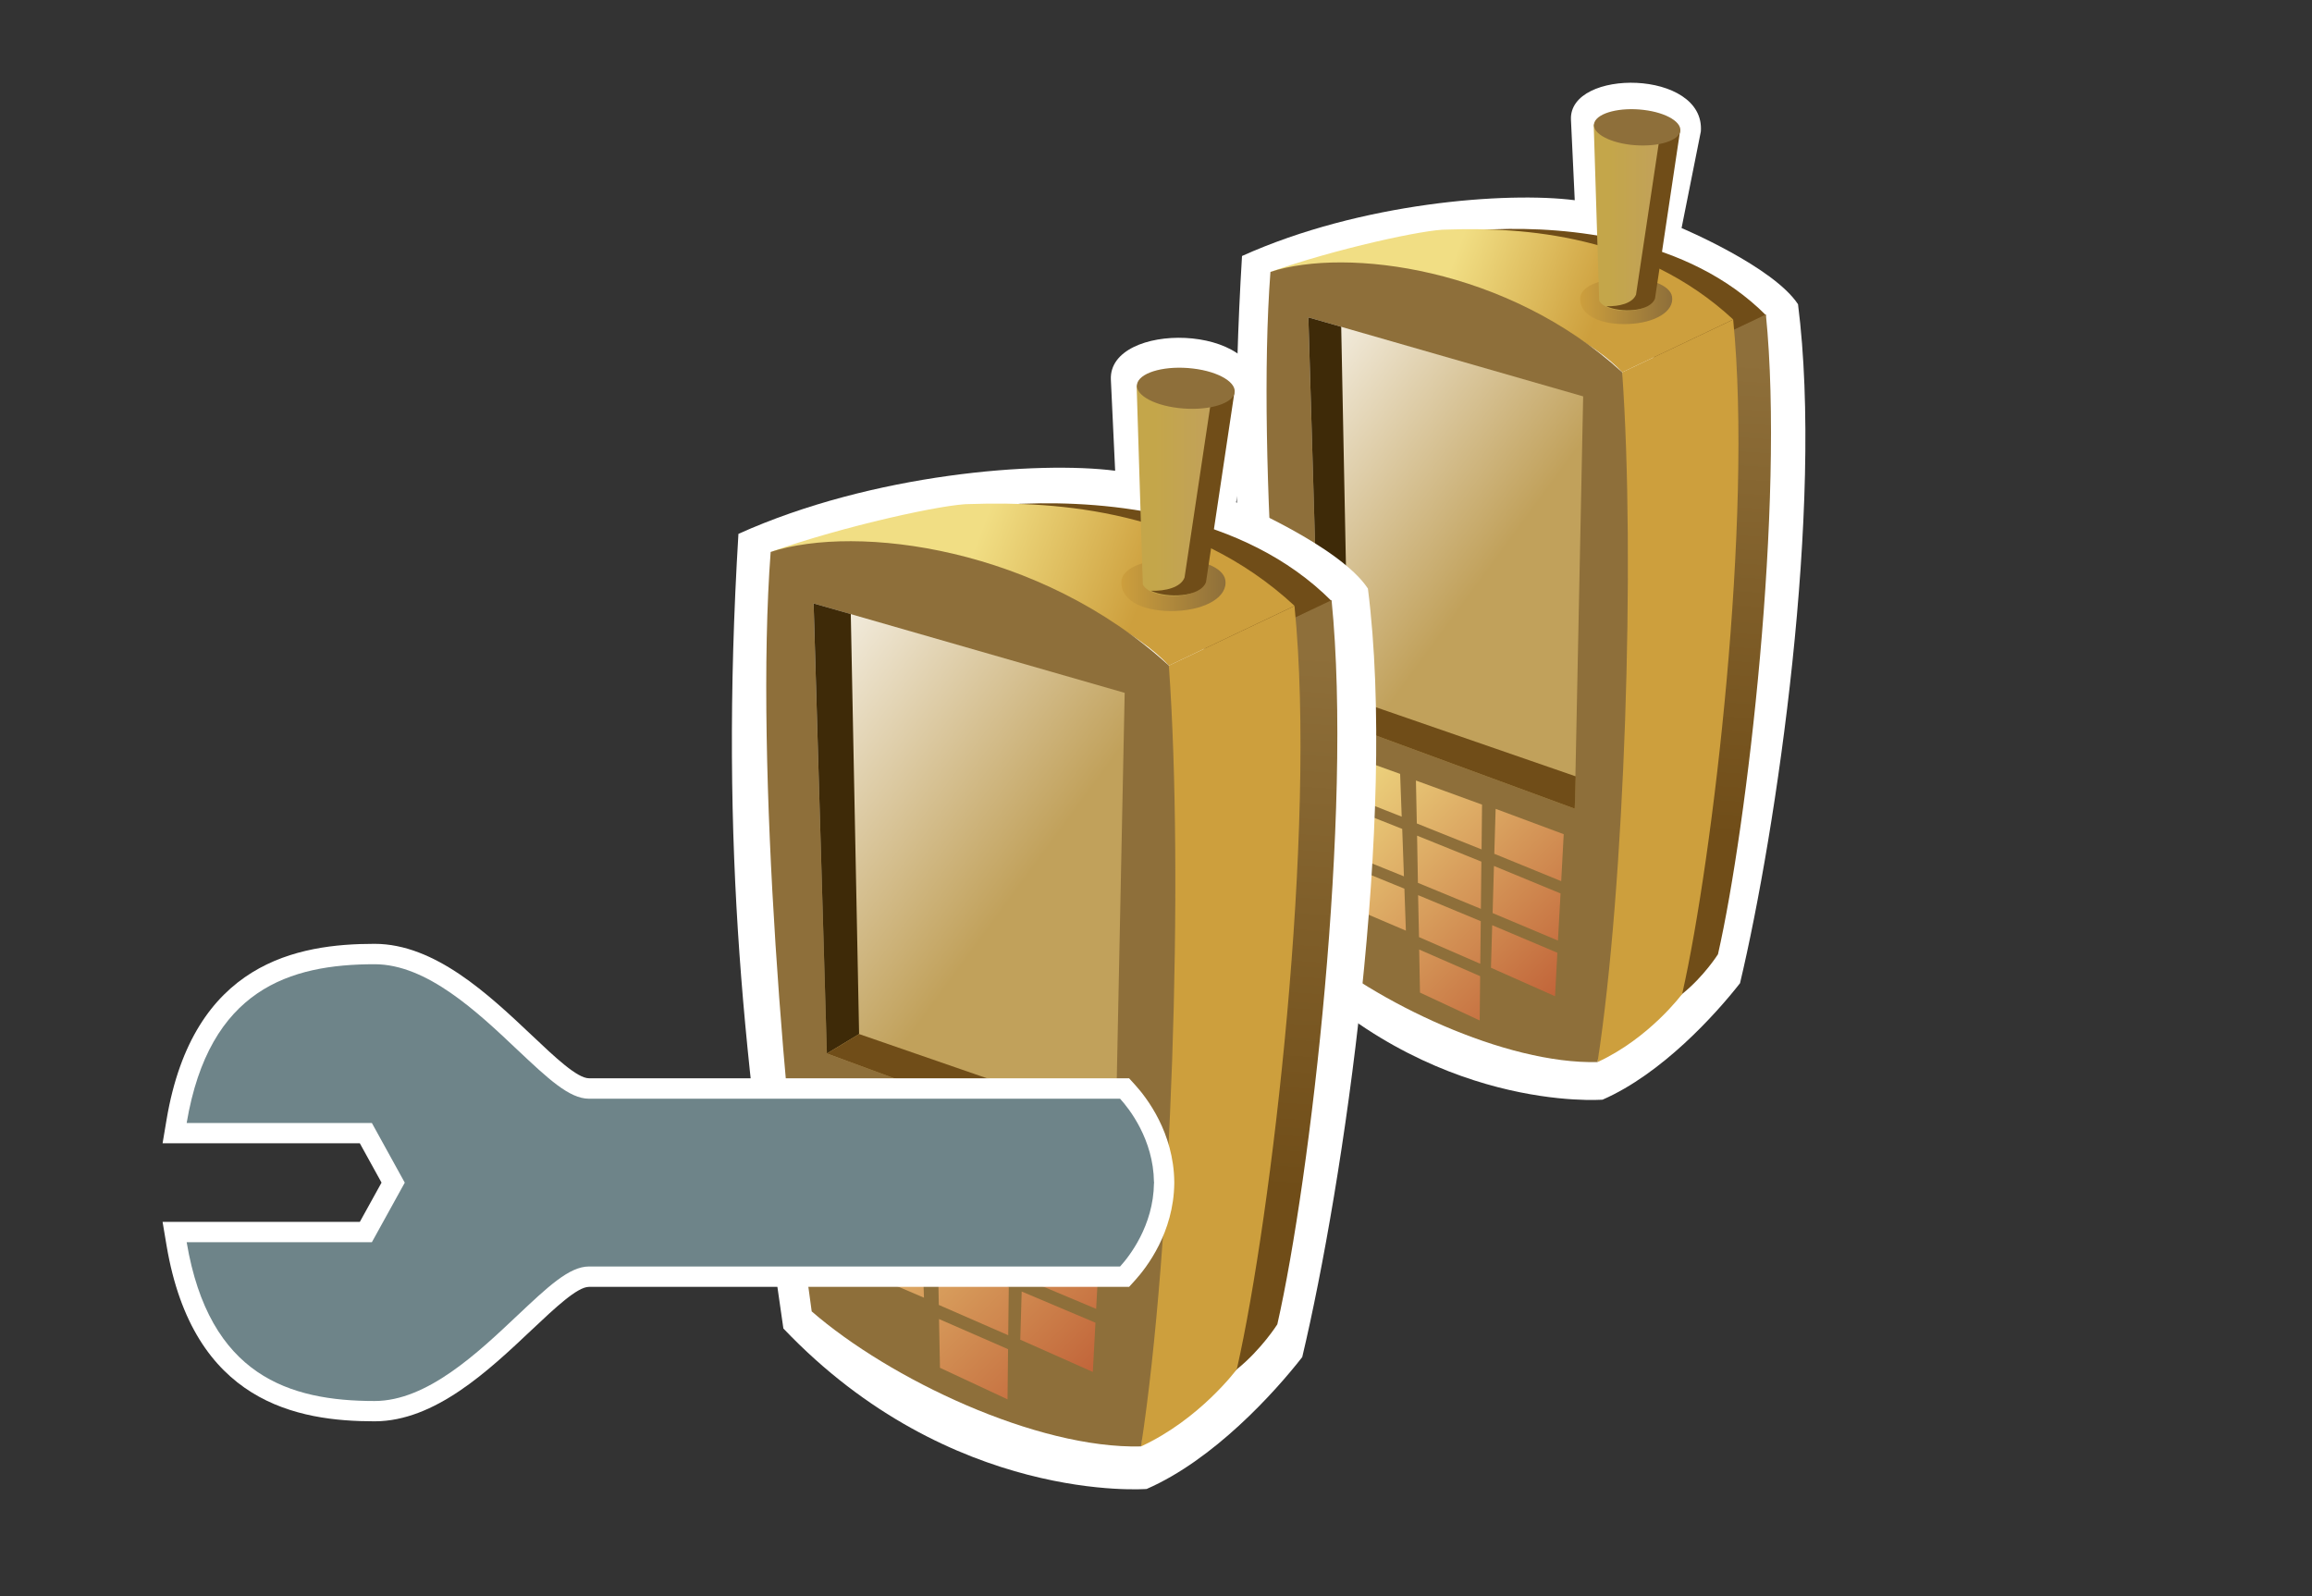 <?xml version="1.0" encoding="UTF-8"?>
<svg xmlns="http://www.w3.org/2000/svg" xmlns:xlink="http://www.w3.org/1999/xlink" contentScriptType="text/ecmascript" width="84" baseProfile="tiny" zoomAndPan="magnify" contentStyleType="text/css" viewBox="0 0 84 58" height="58" preserveAspectRatio="xMidYMid meet" version="1.1">
    <rect x="0" y="0" width="84" height="58" fill="#333333" stroke="none"/>
    <g>
        <g>
            <path fill="#ffffff" d="M 63.219 35.726 C 64.544 30.148 66.264 18.431 65.326 11.056 C 64.429 9.69 61.095 8.287 61.095 8.287 L 61.796 4.775 C 61.953 2.514 56.998 2.476 57.076 4.346 L 57.214 7.275 C 54.755 6.96 49.452 7.352 45.125 9.302 C 44.499 19.597 45.356 26.464 46.567 34.808 C 51.948 40.464 58.226 39.958 58.226 39.958 C 60.372 39.022 62.322 36.873 63.219 35.726 z "/>
            <g>
                <path fill="#704d18" d="M 48.225 9.787 C 50.417 9.001 53.579 8.31 54.316 8.33 C 56.929 8.234 61.329 8.607 64.168 11.461 L 60.34 13.243 C 58.556 11.289 52.231 8.994 48.225 9.787 z "/>
                <linearGradient x1="-422.192" gradientTransform="matrix(2.5 0 0 2.5 1118 -327.773)" y1="136.325" x2="-422.65" gradientUnits="userSpaceOnUse" y2="143.22" xlink:type="simple" xlink:actuate="onLoad" id="XMLID_31_" xlink:show="other">
                    <stop stop-color="#8e6f3a" offset="0"/>
                    <stop stop-color="#704d18" offset="1"/>
                </linearGradient>
                <path fill="url(#XMLID_31_)" d="M 60.339 13.247 C 60.24 19.021 59.807 29.011 59.244 37.085 C 59.955 36.761 60.598 36.537 61.12 36.115 C 61.914 35.475 62.418 34.674 62.418 34.674 C 63.479 30.006 64.847 18.274 64.159 11.428 L 60.339 13.247 z "/>
                <linearGradient x1="-426.101" gradientTransform="matrix(2.5 0 0 2.5 1118 -327.773)" y1="134.953" x2="-424.006" gradientUnits="userSpaceOnUse" y2="135.742" xlink:type="simple" xlink:actuate="onLoad" id="XMLID_32_" xlink:show="other">
                    <stop stop-color="#f1de84" offset="0"/>
                    <stop stop-color="#cd9f3d" offset="1"/>
                </linearGradient>
                <path fill="url(#XMLID_32_)" d="M 46.158 9.88 C 48.471 9.053 51.807 8.321 52.58 8.342 C 55.339 8.248 59.644 8.522 62.972 11.61 L 58.939 13.528 C 57.057 11.466 50.384 9.043 46.158 9.88 z "/>
                <path fill="#cd9f3d" d="M 58.938 13.528 C 58.833 19.621 58.637 30.072 58.044 38.592 C 59.934 37.719 61.118 36.115 61.118 36.115 C 62.232 31.191 63.69 18.835 62.97 11.613 L 58.938 13.528 z "/>
                <linearGradient x1="-424.235" gradientTransform="matrix(2.5 0 0 2.5 1118 -327.773)" y1="135.485" x2="-422.897" gradientUnits="userSpaceOnUse" y2="135.485" xlink:type="simple" xlink:actuate="onLoad" id="XMLID_33_" xlink:show="other">
                    <stop stop-color="#cd9f3d" offset="0"/>
                    <stop stop-color="#8e6f3a" offset="1"/>
                </linearGradient>
                <path fill="url(#XMLID_33_)" d="M 60.749 10.778 C 60.835 11.321 60.124 11.732 59.177 11.773 C 58.226 11.817 57.397 11.494 57.412 10.846 C 57.422 10.431 58.037 10.15 58.984 10.108 C 59.934 10.066 60.682 10.372 60.749 10.778 z "/>
                <linearGradient x1="-423.804" gradientTransform="matrix(2.5 0 0 2.5 1118 -327.773)" y1="134.268" x2="-423.055" gradientUnits="userSpaceOnUse" y2="134.268" xlink:type="simple" xlink:actuate="onLoad" id="XMLID_34_" xlink:show="other">
                    <stop stop-color="#c4a64a" offset="0"/>
                    <stop stop-color="#c1a15b" offset="1"/>
                </linearGradient>
                <path fill="url(#XMLID_34_)" d="M 57.902 4.497 L 58.102 10.924 C 58.318 11.382 59.821 11.475 60.05 10.869 L 60.972 4.727 C 60.4 5.492 58.068 5.026 57.902 4.497 z "/>
                <path fill="#8e6f3a" d="M 46.158 9.88 C 48.924 8.978 54.79 9.728 58.937 13.528 C 59.423 20.34 59.03 32.175 58.043 38.592 C 54.694 38.676 49.97 36.426 47.474 34.258 C 46.655 28.533 45.639 16.731 46.158 9.88 z "/>
                <linearGradient x1="-429.605" gradientTransform="matrix(2.5 0 0 2.5 1118 -327.773)" y1="136.622" x2="-425.652" gradientUnits="userSpaceOnUse" y2="139.517" xlink:type="simple" xlink:actuate="onLoad" id="XMLID_35_" xlink:show="other">
                    <stop stop-color="#ffffff" offset="0"/>
                    <stop stop-color="#c1a15b" offset="1"/>
                </linearGradient>
                <polygon fill="url(#XMLID_35_)" points="47.536,11.533 47.963,25.98 57.214,29.385 57.52,14.403    "/>
                <polygon fill="#3e2a08" points="48.996,25.355 48.729,11.875 47.536,11.533 47.963,25.98    "/>
                <polygon fill="#704d18" points="47.963,25.98 48.996,25.355 57.248,28.21 57.214,29.385    "/>
                <g>
                    <linearGradient x1="-417.926" gradientTransform="matrix(2.525 -0.049 0.012 2.475 1102.887 -299.413)" y1="123.596" x2="-413.325" gradientUnits="userSpaceOnUse" y2="128.152" xlink:type="simple" xlink:actuate="onLoad" id="XMLID_36_" xlink:show="other">
                        <stop stop-color="#f1de84" offset="0"/>
                        <stop stop-color="#b0381e" offset="1"/>
                    </linearGradient>
                    <polygon fill="url(#XMLID_36_)" points="54.23,33.178 56.604,34.177 56.698,32.465 54.279,31.466     "/>
                    <linearGradient x1="-417.495" gradientTransform="matrix(2.525 -0.049 0.012 2.475 1102.887 -299.413)" y1="123.115" x2="-412.855" gradientUnits="userSpaceOnUse" y2="127.71" xlink:type="simple" xlink:actuate="onLoad" id="XMLID_37_" xlink:show="other">
                        <stop stop-color="#f1de84" offset="0"/>
                        <stop stop-color="#b0381e" offset="1"/>
                    </linearGradient>
                    <polygon fill="url(#XMLID_37_)" points="56.722,32.018 56.813,30.312 54.34,29.391 54.291,31.024     "/>
                    <linearGradient x1="-418.333" gradientTransform="matrix(2.525 -0.049 0.012 2.475 1102.887 -299.413)" y1="124.067" x2="-413.774" gradientUnits="userSpaceOnUse" y2="128.583" xlink:type="simple" xlink:actuate="onLoad" id="XMLID_38_" xlink:show="other">
                        <stop stop-color="#f1de84" offset="0"/>
                        <stop stop-color="#b0381e" offset="1"/>
                    </linearGradient>
                    <polygon fill="url(#XMLID_38_)" points="54.215,33.619 54.17,35.165 56.498,36.2 56.582,34.62     "/>
                    <linearGradient x1="-418.574" gradientTransform="matrix(2.525 -0.049 0.012 2.475 1102.887 -299.413)" y1="124.156" x2="-413.796" gradientUnits="userSpaceOnUse" y2="128.888" xlink:type="simple" xlink:actuate="onLoad" id="XMLID_39_" xlink:show="other">
                        <stop stop-color="#f1de84" offset="0"/>
                        <stop stop-color="#b0381e" offset="1"/>
                    </linearGradient>
                    <polygon fill="url(#XMLID_39_)" points="50.946,30.12 48.856,29.291 48.965,31.018 51.008,31.844     "/>
                    <linearGradient x1="-417.858" gradientTransform="matrix(2.525 -0.049 0.012 2.475 1102.887 -299.413)" y1="123.425" x2="-413.126" gradientUnits="userSpaceOnUse" y2="128.111" xlink:type="simple" xlink:actuate="onLoad" id="XMLID_40_" xlink:show="other">
                        <stop stop-color="#f1de84" offset="0"/>
                        <stop stop-color="#b0381e" offset="1"/>
                    </linearGradient>
                    <polygon fill="url(#XMLID_40_)" points="53.829,30.865 53.846,29.237 51.444,28.362 51.476,29.922     "/>
                    <linearGradient x1="-418.185" gradientTransform="matrix(2.525 -0.049 0.012 2.475 1102.887 -299.413)" y1="123.736" x2="-413.374" gradientUnits="userSpaceOnUse" y2="128.502" xlink:type="simple" xlink:actuate="onLoad" id="XMLID_41_" xlink:show="other">
                        <stop stop-color="#f1de84" offset="0"/>
                        <stop stop-color="#b0381e" offset="1"/>
                    </linearGradient>
                    <polygon fill="url(#XMLID_41_)" points="50.87,28.121 48.731,27.351 48.827,28.847 50.927,29.675     "/>
                    <linearGradient x1="-418.659" gradientTransform="matrix(2.525 -0.049 0.012 2.475 1102.887 -299.413)" y1="124.323" x2="-414.013" gradientUnits="userSpaceOnUse" y2="128.924" xlink:type="simple" xlink:actuate="onLoad" id="XMLID_42_" xlink:show="other">
                        <stop stop-color="#f1de84" offset="0"/>
                        <stop stop-color="#b0381e" offset="1"/>
                    </linearGradient>
                    <polygon fill="url(#XMLID_42_)" points="51.555,34.051 53.782,35.021 53.8,33.473 51.523,32.527     "/>
                    <linearGradient x1="-418.951" gradientTransform="matrix(2.525 -0.049 0.012 2.475 1102.887 -299.413)" y1="124.582" x2="-414.22" gradientUnits="userSpaceOnUse" y2="129.267" xlink:type="simple" xlink:actuate="onLoad" id="XMLID_43_" xlink:show="other">
                        <stop stop-color="#f1de84" offset="0"/>
                        <stop stop-color="#b0381e" offset="1"/>
                    </linearGradient>
                    <polygon fill="url(#XMLID_43_)" points="51.025,32.292 48.996,31.464 49.088,32.967 51.079,33.817     "/>
                    <linearGradient x1="-418.265" gradientTransform="matrix(2.525 -0.049 0.012 2.475 1102.887 -299.413)" y1="123.877" x2="-413.582" gradientUnits="userSpaceOnUse" y2="128.514" xlink:type="simple" xlink:actuate="onLoad" id="XMLID_44_" xlink:show="other">
                        <stop stop-color="#f1de84" offset="0"/>
                        <stop stop-color="#b0381e" offset="1"/>
                    </linearGradient>
                    <polygon fill="url(#XMLID_44_)" points="51.486,30.365 51.516,32.08 53.804,33.025 53.822,31.309     "/>
                    <linearGradient x1="-419.033" gradientTransform="matrix(2.525 -0.049 0.012 2.475 1102.887 -299.413)" y1="124.764" x2="-414.426" gradientUnits="userSpaceOnUse" y2="129.326" xlink:type="simple" xlink:actuate="onLoad" id="XMLID_45_" xlink:show="other">
                        <stop stop-color="#f1de84" offset="0"/>
                        <stop stop-color="#b0381e" offset="1"/>
                    </linearGradient>
                    <polygon fill="url(#XMLID_45_)" points="51.562,34.503 51.591,36.067 53.76,37.08 53.777,35.471     "/>
                </g>
                <g>
                    <path fill="#704d18" d="M 60.286 5.077 L 59.441 10.703 C 59.319 11.019 58.83 11.143 58.359 11.126 C 58.876 11.372 59.945 11.34 60.13 10.848 L 61.049 4.706 C 60.898 4.91 60.617 5.026 60.286 5.077 z "/>
                </g>
                <path fill="#8e6f3a" d="M 61.037 4.811 C 60.915 5.161 60.109 5.361 59.242 5.261 C 58.379 5.159 57.793 4.791 57.93 4.443 C 58.07 4.093 58.863 3.892 59.711 3.993 C 60.56 4.092 61.154 4.461 61.037 4.811 z "/>
            </g>
        </g>
        <g>
            <path fill="#ffffff" d="M 47.313 49.313 C 48.813 42.999 50.759 29.735 49.699 21.386 C 48.682 19.84 44.909 18.252 44.909 18.252 L 45.703 14.276 C 45.881 11.717 40.272 11.673 40.36 13.79 L 40.516 17.105 C 37.732 16.749 31.728 17.192 26.829 19.399 C 26.121 31.053 27.092 38.828 28.462 48.273 C 34.554 54.676 41.661 54.104 41.661 54.104 C 44.091 53.046 46.299 50.613 47.313 49.313 z "/>
            <g>
                <path fill="#704d18" d="M 30.339 19.951 C 32.821 19.061 36.401 18.279 37.234 18.302 C 40.192 18.194 45.172 18.615 48.386 21.846 L 44.053 23.864 C 42.034 21.65 34.875 19.053 30.339 19.951 z "/>
                <linearGradient x1="-428.59" gradientTransform="matrix(2.5 0 0 2.5 1118 -327.773)" y1="140.562" x2="-429.108" gradientUnits="userSpaceOnUse" y2="148.368" xlink:type="simple" xlink:actuate="onLoad" id="XMLID_46_" xlink:show="other">
                    <stop stop-color="#8e6f3a" offset="0"/>
                    <stop stop-color="#704d18" offset="1"/>
                </linearGradient>
                <path fill="url(#XMLID_46_)" d="M 44.054 23.867 C 43.942 30.404 43.45 41.712 42.815 50.853 C 43.62 50.486 44.348 50.233 44.938 49.756 C 45.836 49.03 46.408 48.122 46.408 48.122 C 47.608 42.84 49.157 29.558 48.379 21.808 L 44.054 23.867 z "/>
                <linearGradient x1="-433.017" gradientTransform="matrix(2.5 0 0 2.5 1118 -327.773)" y1="139.009" x2="-430.645" gradientUnits="userSpaceOnUse" y2="139.902" xlink:type="simple" xlink:actuate="onLoad" id="XMLID_47_" xlink:show="other">
                    <stop stop-color="#f1de84" offset="0"/>
                    <stop stop-color="#cd9f3d" offset="1"/>
                </linearGradient>
                <path fill="url(#XMLID_47_)" d="M 28.0 20.056 C 30.619 19.119 34.396 18.291 35.271 18.315 C 38.394 18.208 43.268 18.518 47.034 22.014 L 42.469 24.185 C 40.338 21.851 32.784 19.108 28.0 20.056 z "/>
                <path fill="#cd9f3d" d="M 42.467 24.185 C 42.348 31.083 42.126 42.914 41.455 52.558 C 43.595 51.57 44.936 49.755 44.936 49.755 C 46.198 44.181 47.848 30.193 47.032 22.018 L 42.467 24.185 z "/>
                <linearGradient x1="-430.904" gradientTransform="matrix(2.5 0 0 2.5 1118 -327.773)" y1="139.612" x2="-429.39" gradientUnits="userSpaceOnUse" y2="139.612" xlink:type="simple" xlink:actuate="onLoad" id="XMLID_48_" xlink:show="other">
                    <stop stop-color="#cd9f3d" offset="0"/>
                    <stop stop-color="#8e6f3a" offset="1"/>
                </linearGradient>
                <path fill="url(#XMLID_48_)" d="M 44.518 21.073 C 44.616 21.688 43.81 22.153 42.738 22.199 C 41.662 22.249 40.724 21.883 40.741 21.149 C 40.751 20.68 41.447 20.361 42.52 20.314 C 43.595 20.267 44.441 20.613 44.518 21.073 z "/>
                <linearGradient x1="-430.416" gradientTransform="matrix(2.5 0 0 2.5 1118 -327.773)" y1="138.233" x2="-429.567" gradientUnits="userSpaceOnUse" y2="138.233" xlink:type="simple" xlink:actuate="onLoad" id="XMLID_49_" xlink:show="other">
                    <stop stop-color="#c4a64a" offset="0"/>
                    <stop stop-color="#c1a15b" offset="1"/>
                </linearGradient>
                <path fill="url(#XMLID_49_)" d="M 41.295 13.962 L 41.521 21.237 C 41.765 21.756 43.467 21.861 43.728 21.174 L 44.771 14.221 C 44.123 15.088 41.482 14.561 41.295 13.962 z "/>
                <path fill="#8e6f3a" d="M 28.0 20.056 C 31.131 19.035 37.772 19.884 42.467 24.185 C 43.018 31.896 42.572 45.295 41.455 52.558 C 37.665 52.654 32.316 50.107 29.491 47.652 C 28.563 41.172 27.412 27.812 28.0 20.056 z "/>
                <linearGradient x1="-436.982" gradientTransform="matrix(2.5 0 0 2.5 1118 -327.773)" y1="140.898" x2="-432.508" gradientUnits="userSpaceOnUse" y2="144.175" xlink:type="simple" xlink:actuate="onLoad" id="XMLID_50_" xlink:show="other">
                    <stop stop-color="#ffffff" offset="0"/>
                    <stop stop-color="#c1a15b" offset="1"/>
                </linearGradient>
                <polygon fill="url(#XMLID_50_)" points="29.56,21.927 30.043,38.281 40.515,42.137 40.862,25.176    "/>
                <polygon fill="#3e2a08" points="31.213,37.574 30.911,22.313 29.56,21.927 30.043,38.281    "/>
                <polygon fill="#704d18" points="30.043,38.281 31.213,37.574 40.554,40.806 40.515,42.137    "/>
                <g>
                    <linearGradient x1="-424.977" gradientTransform="matrix(2.525 -0.049 0.012 2.475 1102.887 -299.413)" y1="128.481" x2="-419.768" gradientUnits="userSpaceOnUse" y2="133.639" xlink:type="simple" xlink:actuate="onLoad" id="XMLID_51_" xlink:show="other">
                        <stop stop-color="#f1de84" offset="0"/>
                        <stop stop-color="#b0381e" offset="1"/>
                    </linearGradient>
                    <polygon fill="url(#XMLID_51_)" points="37.138,46.43 39.825,47.56 39.932,45.623 37.193,44.492     "/>
                    <linearGradient x1="-424.489" gradientTransform="matrix(2.525 -0.049 0.012 2.475 1102.887 -299.413)" y1="127.936" x2="-419.233" gradientUnits="userSpaceOnUse" y2="133.141" xlink:type="simple" xlink:actuate="onLoad" id="XMLID_52_" xlink:show="other">
                        <stop stop-color="#f1de84" offset="0"/>
                        <stop stop-color="#b0381e" offset="1"/>
                    </linearGradient>
                    <polygon fill="url(#XMLID_52_)" points="39.958,45.117 40.063,43.185 37.261,42.143 37.207,43.991     "/>
                    <linearGradient x1="-425.436" gradientTransform="matrix(2.525 -0.049 0.012 2.475 1102.887 -299.413)" y1="129.016" x2="-420.275" gradientUnits="userSpaceOnUse" y2="134.126" xlink:type="simple" xlink:actuate="onLoad" id="XMLID_53_" xlink:show="other">
                        <stop stop-color="#f1de84" offset="0"/>
                        <stop stop-color="#b0381e" offset="1"/>
                    </linearGradient>
                    <polygon fill="url(#XMLID_53_)" points="37.12,46.93 37.069,48.68 39.705,49.852 39.8,48.063     "/>
                    <linearGradient x1="-425.709" gradientTransform="matrix(2.525 -0.049 0.012 2.475 1102.887 -299.413)" y1="129.117" x2="-420.301" gradientUnits="userSpaceOnUse" y2="134.473" xlink:type="simple" xlink:actuate="onLoad" id="XMLID_54_" xlink:show="other">
                        <stop stop-color="#f1de84" offset="0"/>
                        <stop stop-color="#b0381e" offset="1"/>
                    </linearGradient>
                    <polygon fill="url(#XMLID_54_)" points="33.419,42.968 31.054,42.028 31.178,43.984 33.49,44.92     "/>
                    <linearGradient x1="-424.899" gradientTransform="matrix(2.525 -0.049 0.012 2.475 1102.887 -299.413)" y1="128.288" x2="-419.543" gradientUnits="userSpaceOnUse" y2="133.592" xlink:type="simple" xlink:actuate="onLoad" id="XMLID_55_" xlink:show="other">
                        <stop stop-color="#f1de84" offset="0"/>
                        <stop stop-color="#b0381e" offset="1"/>
                    </linearGradient>
                    <polygon fill="url(#XMLID_55_)" points="36.684,43.813 36.702,41.969 33.984,40.978 34.019,42.744     "/>
                    <linearGradient x1="-425.27" gradientTransform="matrix(2.525 -0.049 0.012 2.475 1102.887 -299.413)" y1="128.641" x2="-419.819" gradientUnits="userSpaceOnUse" y2="134.039" xlink:type="simple" xlink:actuate="onLoad" id="XMLID_56_" xlink:show="other">
                        <stop stop-color="#f1de84" offset="0"/>
                        <stop stop-color="#b0381e" offset="1"/>
                    </linearGradient>
                    <polygon fill="url(#XMLID_56_)" points="33.334,40.705 30.913,39.833 31.021,41.526 33.399,42.464     "/>
                    <linearGradient x1="-425.806" gradientTransform="matrix(2.525 -0.049 0.012 2.475 1102.887 -299.413)" y1="129.304" x2="-420.543" gradientUnits="userSpaceOnUse" y2="134.516" xlink:type="simple" xlink:actuate="onLoad" id="XMLID_57_" xlink:show="other">
                        <stop stop-color="#f1de84" offset="0"/>
                        <stop stop-color="#b0381e" offset="1"/>
                    </linearGradient>
                    <polygon fill="url(#XMLID_57_)" points="34.109,47.417 36.631,48.518 36.651,46.763 34.075,45.692     "/>
                    <linearGradient x1="-426.136" gradientTransform="matrix(2.525 -0.049 0.012 2.475 1102.887 -299.413)" y1="129.598" x2="-420.78" gradientUnits="userSpaceOnUse" y2="134.902" xlink:type="simple" xlink:actuate="onLoad" id="XMLID_58_" xlink:show="other">
                        <stop stop-color="#f1de84" offset="0"/>
                        <stop stop-color="#b0381e" offset="1"/>
                    </linearGradient>
                    <polygon fill="url(#XMLID_58_)" points="33.51,45.427 31.213,44.49 31.317,46.191 33.57,47.154     "/>
                    <linearGradient x1="-425.361" gradientTransform="matrix(2.525 -0.049 0.012 2.475 1102.887 -299.413)" y1="128.798" x2="-420.056" gradientUnits="userSpaceOnUse" y2="134.052" xlink:type="simple" xlink:actuate="onLoad" id="XMLID_59_" xlink:show="other">
                        <stop stop-color="#f1de84" offset="0"/>
                        <stop stop-color="#b0381e" offset="1"/>
                    </linearGradient>
                    <polygon fill="url(#XMLID_59_)" points="34.031,43.246 34.064,45.188 36.655,46.258 36.675,44.313     "/>
                    <linearGradient x1="-426.228" gradientTransform="matrix(2.525 -0.049 0.012 2.475 1102.887 -299.413)" y1="129.804" x2="-421.012" gradientUnits="userSpaceOnUse" y2="134.969" xlink:type="simple" xlink:actuate="onLoad" id="XMLID_60_" xlink:show="other">
                        <stop stop-color="#f1de84" offset="0"/>
                        <stop stop-color="#b0381e" offset="1"/>
                    </linearGradient>
                    <polygon fill="url(#XMLID_60_)" points="34.117,47.93 34.151,49.701 36.606,50.848 36.625,49.025     "/>
                </g>
                <g>
                    <path fill="#704d18" d="M 43.993 14.618 L 43.037 20.987 C 42.899 21.345 42.346 21.485 41.812 21.466 C 42.397 21.744 43.607 21.709 43.817 21.152 L 44.858 14.199 C 44.687 14.429 44.368 14.561 43.993 14.618 z "/>
                </g>
                <path fill="#8e6f3a" d="M 44.844 14.317 C 44.705 14.713 43.793 14.94 42.812 14.826 C 41.834 14.711 41.171 14.295 41.328 13.9 C 41.486 13.504 42.384 13.276 43.345 13.391 C 44.303 13.504 44.977 13.921 44.844 14.317 z "/>
            </g>
        </g>
        <rect width="84" fill="none" height="58"/>
        <g>
            <path fill="#ffffff" d="M 13.609 34.296 C 10.828 34.296 7.017 34.956 6.052 40.682 L 5.907 41.543 C 5.907 41.543 12.313 41.543 13.073 41.543 C 13.302 41.959 13.645 42.576 13.862 42.973 C 13.645 43.366 13.302 43.983 13.073 44.4 C 12.313 44.4 5.907 44.4 5.907 44.4 L 6.052 45.262 C 7.017 50.982 10.827 51.646 13.609 51.646 C 15.801 51.646 17.755 49.801 19.325 48.317 C 20.176 47.516 20.975 46.761 21.398 46.761 L 41.022 46.761 L 41.242 46.519 C 41.663 46.054 42.642 44.786 42.664 43.002 L 42.664 42.939 C 42.643 41.157 41.663 39.886 41.242 39.423 L 41.022 39.181 L 21.398 39.181 C 20.975 39.181 20.173 38.426 19.328 37.625 C 17.756 36.14 15.803 34.296 13.609 34.296 z "/>
            <path fill="#6e8489" d="M 41.928 42.973 C 41.928 42.965 41.93 42.955 41.93 42.95 L 41.926 42.95 C 41.907 41.401 41.021 40.281 40.695 39.924 C 40.282 39.924 21.399 39.924 21.399 39.924 C 20.68 39.924 19.903 39.185 18.819 38.167 C 17.346 36.771 15.51 35.037 13.61 35.037 C 10.524 35.037 7.6 35.946 6.782 40.806 C 7.942 40.806 13.511 40.806 13.511 40.806 L 14.706 42.974 L 13.511 45.138 C 13.511 45.138 7.943 45.138 6.782 45.138 C 7.6 49.997 10.522 50.908 13.61 50.908 C 15.51 50.908 17.346 49.173 18.819 47.78 C 19.903 46.76 20.682 46.02 21.399 46.02 C 21.399 46.02 40.282 46.02 40.695 46.02 C 41.021 45.665 41.908 44.543 41.926 42.995 L 41.93 42.995 C 41.93 42.986 41.928 42.978 41.928 42.973 z "/>
        </g>
    </g>
</svg>
